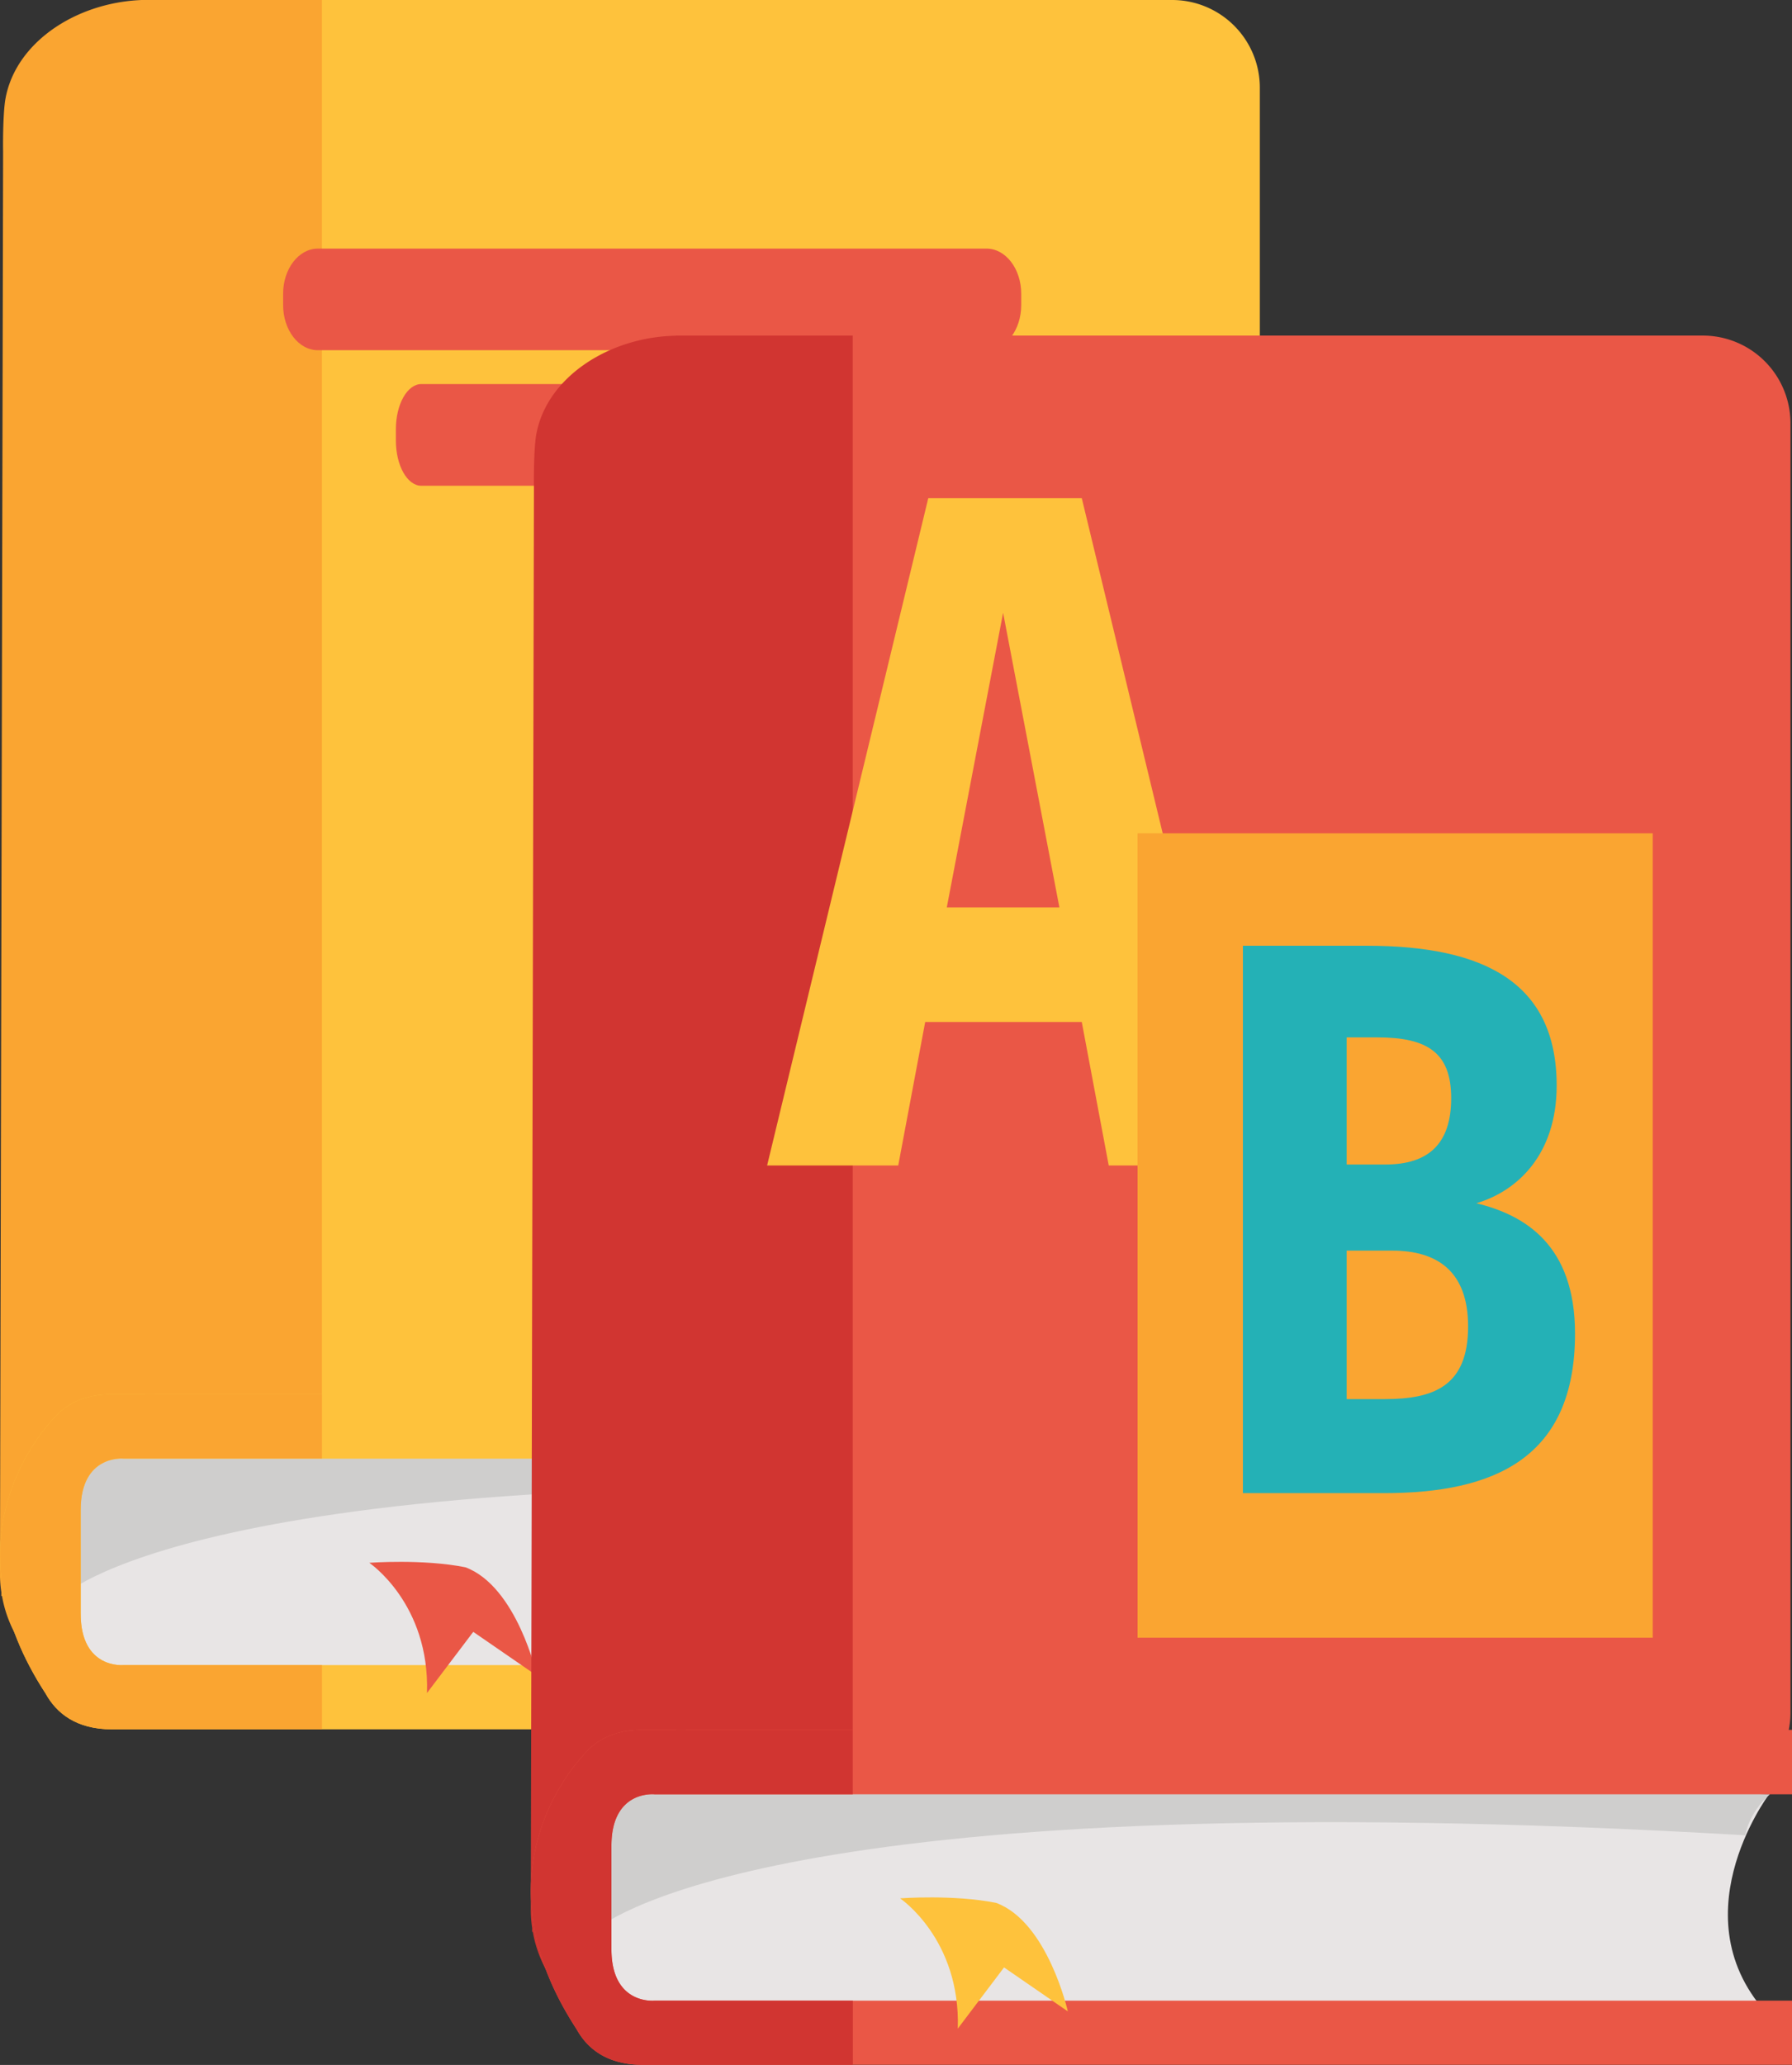 <svg id="Layer_1" data-name="Layer 1" xmlns="http://www.w3.org/2000/svg" xmlns:xlink="http://www.w3.org/1999/xlink" viewBox="0 0 570.86 657.62"><rect x="0" y="0" width="570.86" height="657.62" fill="#333333" stroke="none"/><defs><style>.cls-1{fill:none;}.cls-2{fill:#fff;}.cls-3{clip-path:url(#clip-path);}.cls-4{fill:#cdd5d3;}.cls-5{fill:#fec23c;}.cls-6{fill:#faa531;}.cls-7{fill:#e8e5e5;}.cls-8{fill:#cfcecd;}.cls-9{fill:#ea5746;}.cls-10{clip-path:url(#clip-path-2);}.cls-11{fill:#d13531;}.cls-12{fill:#24b1b6;}</style><clipPath id="clip-path" transform="translate(-20.57 -67.19)"><path class="cls-1" d="M412.45,526.22v-.69H66.19v.07c-20.85.63-37.57,18-37.57,39.37A38,38,0,0,0,67,603.5c2.66,0,5.14.12,8.15.1H411.72C394.05,599.93,387,584,387,565,387,545.64,394.43,529.6,412.45,526.22Z"/></clipPath><clipPath id="clip-path-2" transform="translate(-20.57 -67.19)"><path class="cls-1" d="M581.54,633.09v-.68H235.27v.06c-20.84.64-37.56,18-37.56,39.38a38,38,0,0,0,38.35,38.51c2.66,0,5.15.13,8.15.11H580.8c-17.67-3.67-24.69-19.56-24.69-38.62C556.11,652.51,563.52,636.46,581.54,633.09Z"/></clipPath></defs><path class="cls-2" d="M412.45,526.22v-.69H66.19v.07c-20.85.63-37.57,18-37.57,39.37A38,38,0,0,0,67,603.5c2.66,0,5.52.19,8.15.1H411.72C394.05,599.93,387,584,387,565,387,545.64,394.43,529.6,412.45,526.22Z" transform="translate(-20.57 -67.19)"/><g class="cls-3"><rect class="cls-4" x="6.49" y="468.14" width="388.65" height="3.79"/><rect class="cls-4" x="6.49" y="487.26" width="388.65" height="3.77"/><rect class="cls-4" x="6.49" y="506.38" width="388.65" height="3.79"/><rect class="cls-4" x="6.49" y="515.93" width="388.65" height="3.79"/><rect class="cls-4" x="6.49" y="525.49" width="388.65" height="3.79"/><rect class="cls-4" x="6.49" y="496.82" width="388.65" height="3.78"/><rect class="cls-4" x="6.49" y="477.71" width="388.65" height="3.77"/></g><path class="cls-5" d="M393.9,67.19H66.82c-.47,0-.92,0-1.39.08V533.6c.47,0,.92.08,1.39.08H393.9a28,28,0,0,0,28-27.77V95A27.93,27.93,0,0,0,393.9,67.19Z" transform="translate(-20.57 -67.19)"/><path class="cls-6" d="M69,603.54a13.11,13.11,0,0,1-1.44-.2c1.44.2-.76-16-.76-35.55s3.37-34.27,1-34.47c-.35,0,2,.19,2.33.2L68.9,145.32l1.17-.06v-78c-.75,0-1.46-.11-2.21-.11-21.79,0-42.24,12.94-45.56,31.54-.74,4.15-.81,13.51-.74,16.8,0,0-1,451.38-1,453.26a38.89,38.89,0,0,0,.44,5.52v1.2h.21c3.56,20.48,23.05,36.14,46.64,36.14.34,0,.69,0,1-.06Z" transform="translate(-20.57 -67.19)"/><path class="cls-7" d="M414.86,531.92s-30.43,40.59,1.85,72.13H43.15l-1.87-77.13Z" transform="translate(-20.57 -67.19)"/><path class="cls-8" d="M41.28,574.8c5-3.77,63-47.68,366.19-30,0,0,.86-6.93,7.86-13.1l-369-8.45Z" transform="translate(-20.57 -67.19)"/><path class="cls-5" d="M46.26,558.13v-10c0-17.83,13.73-16.4,13.73-16.4H422.34V511.22H56.25c-7.68,0-13,2.35-16.73,5.74h0c-.33.3-.64.61-.93.92l-.09.09c-.17.19-.35.34-.5.53-6.92,7.37-33.73,40.79-2.88,88.06,3.4,6.15,9.66,11.37,21.15,11.37H422.34V597.46H60s-13.73,1.45-13.73-16.38v-23Z" transform="translate(-20.57 -67.19)"/><path class="cls-6" d="M60,597.46s-13.73,1.45-13.73-16.38v-33c0-17.83,13.73-16.4,13.73-16.4h63.14V511.22H56.25c-7.68,0-13,2.35-16.73,5.74h0c-.33.3-.64.61-.93.92l-.09.09c-.17.19-.35.34-.5.53-6.92,7.37-33.73,40.79-2.88,88.06,3.4,6.15,9.66,11.37,21.15,11.37h66.88V597.46Z" transform="translate(-20.57 -67.19)"/><path class="cls-9" d="M168.84,566.32c-13.57-2.72-30.63-1.43-30.63-1.43s19.31,13,18.38,41.47l14.74-19.48,20.33,14S185.27,572.46,168.84,566.32Z" transform="translate(-20.57 -67.19)"/><rect class="cls-6" x="46.25" width="56.31" height="444.04"/><path class="cls-9" d="M345.89,164.33c0,8-4.95,14.39-11.06,14.39h-213c-6.12,0-11.07-6.43-11.07-14.39v-3.58c0-8,5-14.39,11.07-14.39h213c6.11,0,11.06,6.43,11.06,14.39Z" transform="translate(-20.57 -67.19)"/><path class="cls-9" d="M319,207.5c0,7.94-3.62,14.39-8.1,14.39H154.79c-4.48,0-8.11-6.45-8.11-14.39v-3.61c0-7.94,3.63-14.39,8.11-14.39H310.85c4.48,0,8.1,6.45,8.1,14.39Z" transform="translate(-20.57 -67.19)"/><path class="cls-2" d="M581.54,633.09v-.68H235.27v.06c-20.84.64-37.56,18-37.56,39.38a38,38,0,0,0,38.35,38.51c2.66,0,5.53.2,8.15.11H580.8c-17.67-3.67-24.69-19.56-24.69-38.62C556.11,652.51,563.52,636.46,581.54,633.09Z" transform="translate(-20.57 -67.19)"/><g class="cls-10"><rect class="cls-4" x="175.57" y="575" width="388.65" height="3.79"/><rect class="cls-4" x="175.57" y="594.13" width="388.65" height="3.77"/><rect class="cls-4" x="175.57" y="613.25" width="388.65" height="3.78"/><rect class="cls-4" x="175.57" y="622.8" width="388.65" height="3.79"/><rect class="cls-4" x="175.57" y="632.36" width="388.65" height="3.79"/><rect class="cls-4" x="175.57" y="603.69" width="388.65" height="3.77"/><rect class="cls-4" x="175.57" y="584.57" width="388.65" height="3.79"/></g><path class="cls-9" d="M563,174.06H235.91c-.47,0-.93.05-1.39.06V640.47c.46,0,.92.06,1.39.06H563a27.93,27.93,0,0,0,27.94-27.75V201.83A27.93,27.93,0,0,0,563,174.06Z" transform="translate(-20.57 -67.19)"/><path class="cls-11" d="M238.11,710.41a10.58,10.58,0,0,1-1.45-.21c1.45.21-.75-16-.75-35.55s3.37-34.27,1-34.46l2.33.19L238,252.18c.39,0,.78,0,1.17,0v-78c-.75,0-1.46-.09-2.21-.09-21.79,0-42.24,12.95-45.57,31.53-.73,4.15-.8,13.52-.73,16.8,0,0-1,451.4-1,453.28a40.39,40.39,0,0,0,.43,5.51v1.2h.21c3.57,20.46,23.06,36.12,46.65,36.12.34,0,.68,0,1,0Z" transform="translate(-20.57 -67.19)"/><path class="cls-7" d="M584,638.79s-30.43,40.59,1.85,72.13H212.24l-1.88-77.13Z" transform="translate(-20.57 -67.19)"/><path class="cls-8" d="M210.36,681.66c5-3.76,63-47.67,366.2-30,0,0,.86-6.92,7.86-13.08l-369-8.46Z" transform="translate(-20.57 -67.19)"/><path class="cls-9" d="M215.35,665V655c0-17.84,13.73-16.39,13.73-16.39H591.43V618.1H225.33c-7.67,0-13,2.34-16.72,5.73h0c-.32.3-.63.61-.93.91l-.08.11a6.14,6.14,0,0,0-.5.52c-6.92,7.37-33.73,40.79-2.88,88,3.39,6.17,9.65,11.39,21.14,11.39h366.1V704.33H229.08s-13.73,1.45-13.73-16.37V665Z" transform="translate(-20.57 -67.19)"/><path class="cls-11" d="M229.08,704.33s-13.73,1.45-13.73-16.37V655c0-17.84,13.73-16.39,13.73-16.39h63.14V618.1H225.33c-7.67,0-13,2.34-16.72,5.73h0c-.32.3-.63.61-.93.91l-.08.11a6.14,6.14,0,0,0-.5.52c-6.92,7.37-33.73,40.79-2.88,88,3.39,6.17,9.65,11.39,21.14,11.39h66.89V704.33Z" transform="translate(-20.57 -67.19)"/><path class="cls-5" d="M337.93,673.2c-13.58-2.73-30.63-1.45-30.63-1.45s19.3,12.94,18.38,41.49l14.74-19.49,20.32,14S354.36,679.33,337.93,673.2Z" transform="translate(-20.57 -67.19)"/><rect class="cls-11" x="215.34" y="106.87" width="56.31" height="444.04"/><path class="cls-5" d="M365.18,392.66H315.3l-8.59,45.7H264.94l51.34-212.52h48.9l51.33,212.52H373.77Zm-7.13-36.49-17.93-93.83-17.94,93.83Z" transform="translate(-20.57 -67.19)"/><rect class="cls-6" x="362.38" y="265.38" width="164.11" height="256.18"/><path class="cls-12" d="M522.31,491.89c0,39.74-25.79,50.81-60.86,50.81H416.51V368.38H456c37.49,0,60.46,11.81,60.46,44.52,0,22.13-12.7,33.71-25.6,37.48C506.39,454.15,522.31,463.71,522.31,491.89Zm-72.75-94.33v40.49h12.3c13.7,0,21-6.54,21-21.13s-7.66-19.36-23.58-19.36Zm38.69,92.06c0-17.61-9.87-24.15-24.18-24.15H449.56v47.29h12.1C477.18,512.76,488.25,508.74,488.25,489.62Z" transform="translate(-20.57 -67.19)"/></svg>